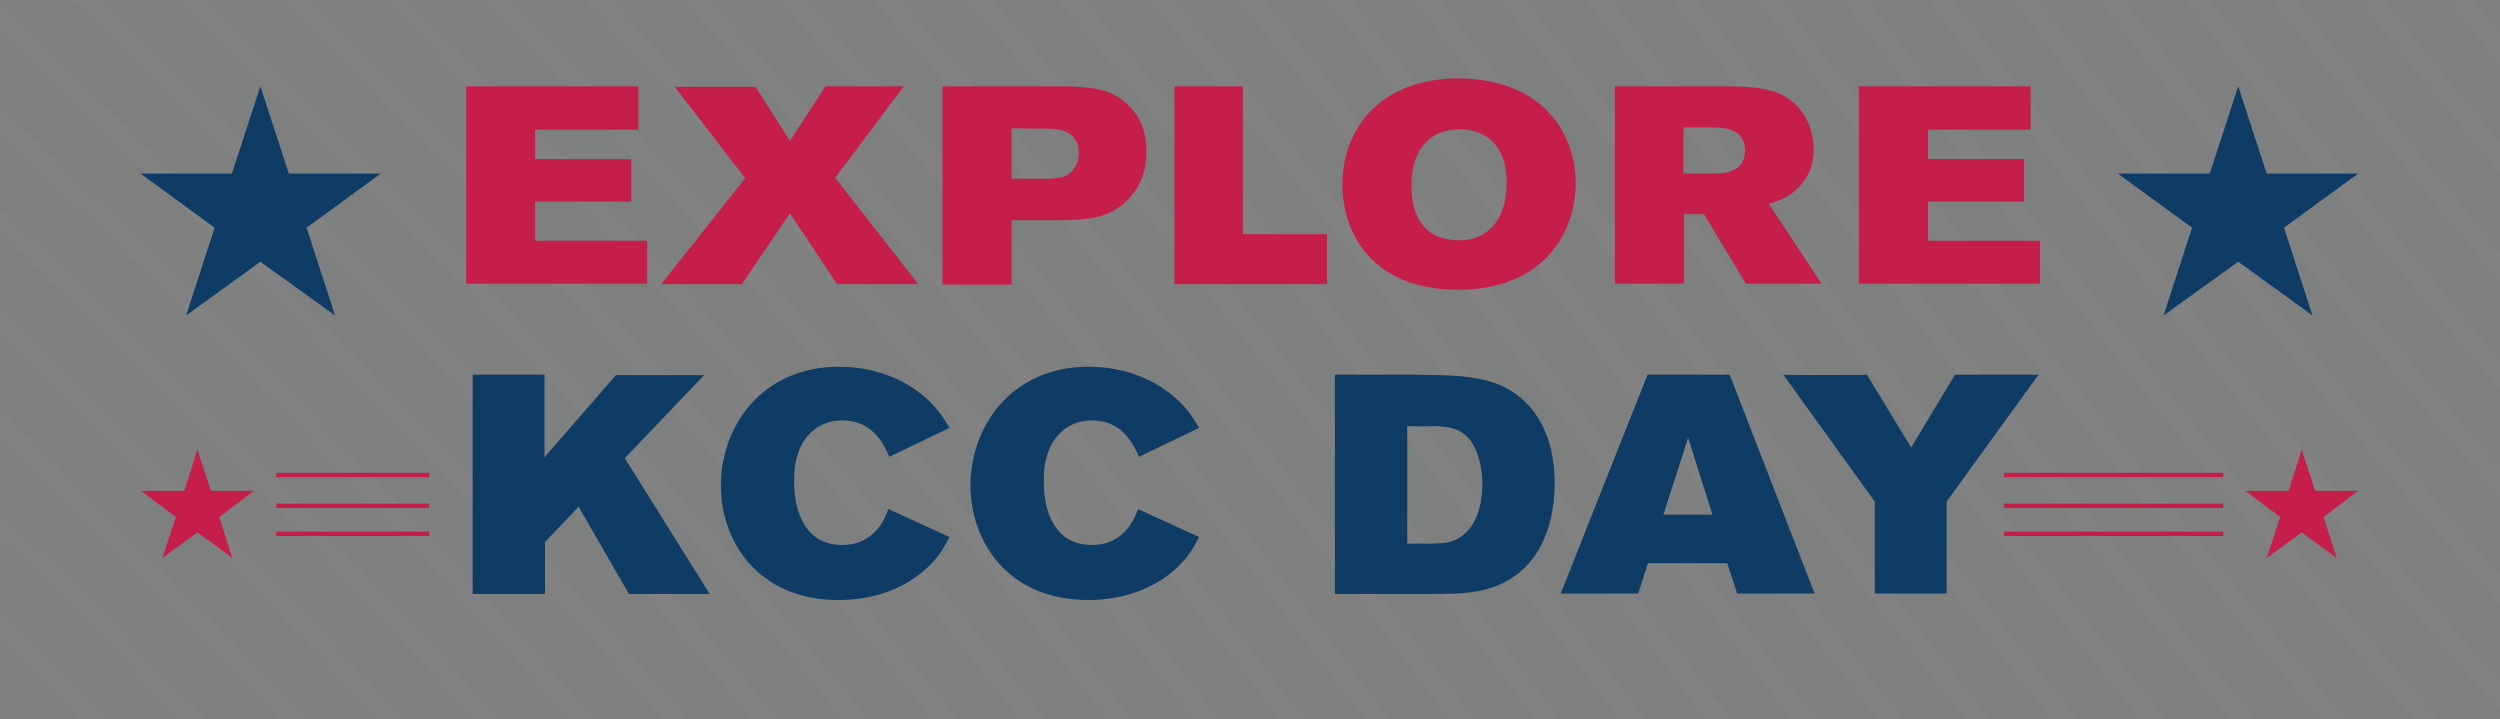<?xml version="1.0" encoding="utf-8"?>
<!-- Generator: Adobe Illustrator 25.2.3, SVG Export Plug-In . SVG Version: 6.00 Build 0)  -->
<svg version="1.1" id="Layer_1" xmlns="http://www.w3.org/2000/svg" xmlns:xlink="http://www.w3.org/1999/xlink" x="0px" y="0px"
	 viewBox="0 0 535.8 154.2" style="enable-background:new 0 0 535.8 154.2;" xml:space="preserve">
<rect x="0" y="0" width="535.8" height="154.2" fill="#808080" stroke="none"/>
<style type="text/css">
	.st0{opacity:0.12;}
	.st1{clip-path:url(#SVGID_2_);fill:#0F3B63;}
	.st2{clip-path:url(#SVGID_2_);fill:#FFFFFF;}
	.st3{fill:#C51F49;}
	.st4{fill:#0F3C64;}
	.st5{fill:none;stroke:#C51F49;stroke-width:0.943;}
</style>
<g class="st0">
	<g class="st0">
		<defs>
			<rect id="SVGID_1_" class="st0" width="535.8" height="154.2"/>
		</defs>
		<clipPath id="SVGID_2_">
			<use xlink:href="#SVGID_1_"  style="overflow:visible;"/>
		</clipPath>
		<rect x="-92.2" y="-27.5" class="st1" width="720" height="405"/>
		<path class="st2" d="M-92.2,373.5c1.3,1.4,2.7,2.7,4,4.1h5.9c-3.3-3.3-6.6-6.6-9.9-9.9C-92.2,367.8-92.2,373.5-92.2,373.5z"/>
		<path class="st2" d="M-92.2,351.5c8.7,8.6,17.2,17.3,25.7,26h5.8c-10.4-10.7-20.9-21.3-31.5-31.8V351.5z"/>
		<path class="st2" d="M-92.2,329.8c16,15.7,31.7,31.7,47,47.8h5.8c-17.2-18.1-34.9-36-52.8-53.6C-92.2,323.9-92.2,329.8-92.2,329.8
			z"/>
		<path class="st2" d="M-92.2,308c23.3,22.8,46.1,46,68,69.6h5.7C-42.3,352-67,326.9-92.3,302.2v5.8H-92.2z"/>
		<path class="st2" d="M-92.2,286.2c29.6,28.8,58.4,58,85.8,88.1c1,1.1,1.9,2.1,2.9,3.2h5.7c-30-33.2-61.7-65.5-94.4-97.1
			C-92.2,280.5-92.2,286.2-92.2,286.2z"/>
		<path class="st2" d="M-92.2,264.5c32,30.9,63.1,62.4,92.7,94.8c5.5,6.1,11,12.1,16.4,18.3h5.6c-36.1-41-74.7-80.4-114.7-118.9
			V264.5z"/>
		<path class="st2" d="M-92.2,237.1v5.7c34.4,33,67.9,66.7,99.6,101.4c10,11,19.8,22.1,29.4,33.3h5.6c-2.6-3.1-5.3-6.2-8-9.3
			C-5.1,323-47.9,279.5-92.2,237.1"/>
		<path class="st2" d="M-86.4,221.1c-1.9-1.9-3.9-3.7-5.8-5.5v5.7c36.9,35.1,72.7,70.9,106.4,107.9c14.5,15.9,28.5,32.1,42.2,48.4
			H62c-6.8-8.2-13.7-16.3-20.7-24.3C1.5,307.5-41.7,263.8-86.4,221.1"/>
		<path class="st2" d="M-79.6,206.1c-4.2-4-8.5-8-12.7-12v5.7C-53,237-14.9,274.9,21,314.1c18.9,20.8,37.1,42,54.7,63.4h5.6
			c-10.8-13.2-21.9-26.4-33.2-39.4C8.3,292.5-34.8,248.6-79.6,206.1"/>
		<path class="st2" d="M-72.7,190.9c-6.5-6.2-13-12.4-19.6-18.5v5.7c41.7,39.2,82.2,79.3,120.1,120.9c23.3,25.6,45.5,51.9,66.9,78.5
			h5.6c-14.7-18.4-29.8-36.5-45.4-54.4C15.2,277.5-28,233.6-72.7,190.9"/>
		<path class="st2" d="M-65.8,175.9c-8.8-8.4-17.6-16.7-26.4-25v5.7c44.1,41.3,87,83.5,127,127.3c27.7,30.4,53.8,61.8,79,93.6h5.5
			C100.7,354,81.7,330.8,61.9,308C22,262.4-21.1,218.6-65.8,175.9"/>
		<path class="st2" d="M-59,160.9c-11-10.5-22.1-21-33.3-31.4v5.7C-45.8,178.5-0.5,222.8,41.5,269c32.1,35.2,62,71.7,90.9,108.6h5.5
			C115.6,349,92.8,320.7,68.7,293C28.9,247.4-14.3,203.6-59,160.9"/>
		<path class="st2" d="M-52.1,145.8c-13.3-12.6-26.7-25.2-40.1-37.8v5.8c2,1.9,4.1,3.8,6.1,5.6C-39.3,163,6.2,207.5,48.5,253.9
			c36.5,40,70.1,81.6,102.6,123.7h5.4c-26-33.7-52.6-67.1-80.9-99.6C35.7,232.2-7.4,188.4-52.1,145.8"/>
		<path class="st2" d="M-45.3,130.8c-15.5-14.8-31.2-29.5-46.9-44.2v5.8c4.3,4,8.7,8,13,12c46.8,43.6,92.3,88.1,134.6,134.5
			c40.8,44.8,78,91.5,114.2,138.7h5.4c-29.7-38.8-59.9-77.3-92.5-114.7C42.6,217.2-0.5,173.4-45.3,130.8"/>
		<path class="st2" d="M-38.4,115.6c-17.8-17-35.7-33.8-53.8-50.5V71c6.6,6.1,13.2,12.2,19.8,18.3c46.8,43.6,92.3,88.1,134.6,134.5
			c41.6,45.6,79.4,93.2,116.2,141.3c3.2,4.1,6.3,8.3,9.5,12.4h5.4c-33.4-43.9-67.2-87.6-103.9-129.7
			C49.5,202.1,6.3,158.4-38.4,115.6"/>
		<path class="st2" d="M96.1,232.8c-39.8-45.7-83-89.5-127.7-132.2c-20-19.1-40.3-38-60.7-56.8v5.8c8.9,8.2,17.8,16.4,26.7,24.6
			c46.8,43.6,92.3,88.1,134.6,134.5c41.6,45.6,79.4,93.2,116.2,141.3c7,9.1,14,18.3,20.9,27.5h5.4c-0.9-1.1-1.7-2.3-2.6-3.4
			C172.7,326.4,136.1,278.6,96.1,232.8"/>
		<path class="st2" d="M103,217.8C63.2,172.1,20,128.2-24.7,85.6c-22.2-21.2-44.8-42.3-67.5-63.2v5.9c11.2,10.3,22.4,20.6,33.5,31
			c46.8,43.6,92.3,88.1,134.6,134.5c41.6,45.6,79.4,93.2,116.2,141.3c10.8,14.1,21.6,28.3,32.3,42.6h5.4c-4.7-6.2-9.3-12.3-14-18.4
			C179.5,311.4,143,263.6,103,217.8"/>
		<path class="st2" d="M109.8,202.6C70,156.9,26.9,113.1-17.8,70.4C-42.3,47.2-67.2,24-92.2,1v5.8c13.5,12.4,27,24.8,40.4,37.3
			C-5,87.7,40.5,132.2,82.8,178.6c41.6,45.6,79.4,93.2,116.2,141.3c14.6,19.1,29.1,38.4,43.7,57.6h5.4
			c-8.5-11.2-16.9-22.3-25.4-33.5C186.4,296.2,149.8,248.5,109.8,202.6"/>
		<path class="st2" d="M116.7,187.6C76.9,141.9,33.8,98.1-11,55.4C-37.7,30-64.8,4.8-92.2-20.2v5.8C-76.4,0-60.6,14.5-45,29
			C1.8,72.6,47.3,117.1,89.6,163.6c41.6,45.6,79.4,93.2,116.2,141.3c18.5,24.1,36.7,48.4,55.1,72.7h5.4
			c-12.3-16.2-24.6-32.4-36.8-48.6C193.3,281.1,156.7,233.5,116.7,187.6"/>
		<path class="st2" d="M123.5,172.6C83.7,126.9,40.5,83.1-4.2,40.4C-28,17.5-52.3-5-76.8-27.5h-6.3C-68-13.6-53,0.1-38.1,14
			C8.7,57.6,54.2,102.1,96.5,148.6c41.6,45.6,79.4,93.2,116.2,141.3c22.3,29.2,44.3,58.5,66.6,87.7h5.4
			c-16.2-21.2-32.3-42.4-48.3-63.6C200.1,266.1,163.5,218.4,123.5,172.6"/>
		<path class="st2" d="M130.4,157.4C90.6,111.8,47.4,67.9,2.7,25.2C-15.8,7.7-34.6-10-53.5-27.5h-6.3c9.5,8.8,19,17.6,28.5,26.4
			C15.5,42.6,61,87.1,103.3,133.4c41.6,45.6,79.4,93.2,116.2,141.3c26.1,34.2,51.8,68.7,78.2,102.8h5.5
			c-20.2-26.1-40-52.4-59.9-78.7C207,251,170.4,203.4,130.4,157.4"/>
		<path class="st2" d="M137.3,142.4C97.5,96.8,54.3,52.9,9.6,10.2C-3.6-2.4-17-15-30.4-27.5h-6.3c4.1,3.8,8.2,7.6,12.3,11.3
			c46.8,43.6,92.3,88.1,134.6,134.5c41.6,45.6,79.4,93.2,116.2,141.3c30,39.2,59.4,78.8,89.9,117.8h5.5c-24.3-31-48-62.5-71.7-93.7
			C213.8,236,177.2,188.4,137.3,142.4"/>
		<path class="st2" d="M144.1,127.4C104.3,81.7,61.2,37.8,16.4-4.8C8.5-12.4,0.5-19.9-7.5-27.5h-6.1C31.8,15,75.9,58.2,117,103.4
			c41.6,45.6,79.4,93.2,116.2,141.3c33.8,44.3,67,89,101.8,132.9h5.5c-28.6-35.9-56-72.5-83.6-108.8
			C220.7,220.9,184.1,173.2,144.1,127.4"/>
		<path class="st2" d="M151,112.4C111.2,66.7,68,22.8,23.3-19.9c-2.7-2.5-5.3-5.1-8-7.6h-6C49,10.1,87.6,48.5,123.9,88.2
			c41.6,45.6,79.4,93.2,116.2,141.3c37.7,49.3,74.5,99.3,113.9,148h5.5c-33-40.7-64.2-82.4-95.6-123.8
			C227.5,205.9,191,158.2,151,112.4"/>
		<path class="st2" d="M157.8,97.2c-37.5-43-78-84.4-119.9-124.7h-6C66.1,5.4,99.3,38.8,130.7,73.2c41.6,45.6,79.4,93.2,116.2,141.3
			c41.6,54.4,82.2,109.7,126.1,163h5.6c-37.6-45.5-72.7-92.4-108-138.9C234.4,190.9,197.8,143.1,157.8,97.2"/>
		<path class="st2" d="M164.7,82.2C131.9,44.6,96.7,8.2,60.3-27.3h-5.9C83.1,0.6,111,29.1,137.6,58.2
			c41.6,45.6,79.4,93.2,116.2,141.3c45.5,59.6,89.8,120.1,138.7,178.1h5.6c-42.4-50.1-81.4-102.3-120.6-154
			C241.3,175.8,204.7,128.1,164.7,82.2"/>
		<path class="st2" d="M171.5,67.2c-28.2-32.4-58.2-63.8-89.1-94.6h-5.9c23.3,23.1,46,46.6,67.9,70.5
			c41.6,45.6,79.4,93.2,116.2,141.3c49.5,64.9,97.5,130.7,151.6,193.2h5.6c-47.5-54.7-90.3-112.1-133.5-169
			C248.1,160.8,211.5,113.1,171.5,67.2"/>
		<path class="st2" d="M178.4,52.1C154.8,25,129.9-1.5,104.3-27.4h-5.9c18,18.2,35.7,36.7,52.8,55.5
			c41.6,45.6,79.4,93.2,116.2,141.3c53.5,70,105.2,141.3,164.8,208.2h5.7c-52.9-59.2-99.6-121.9-146.7-184.1
			C255,145.6,218.4,97.9,178.4,52.1"/>
		<path class="st2" d="M185.3,37.1c-19.1-21.9-39-43.4-59.4-64.5h-5.8C133-14.1,145.8-0.7,158.2,13c41.6,45.6,79.4,93.2,116.2,141.3
			c57.5,75.3,113,152.1,178.4,223.2h5.8c-58.7-63.4-109.4-131.6-160.5-199C261.8,130.6,225.2,82.9,185.3,37.1"/>
		<path class="st2" d="M192.1,22c-14.6-16.7-29.6-33.1-44.9-49.4h-5.8c8,8.4,15.9,16.8,23.6,25.4c41.6,45.6,79.4,93.2,116.2,141.3
			c61.6,80.6,120.9,163,192.4,238.3h5.8c-64.6-67.7-119.3-141.4-174.5-214.2C268.7,115.6,232.1,67.8,192.1,22"/>
		<path class="st2" d="M199,7c-10.1-11.6-20.4-23-30.9-34.4h-5.8c3.2,3.4,6.4,6.9,9.5,10.3C213.4,28.4,251.2,76,288,124.2
			c65.7,86,128.8,174,207,253.4h5.9c-71.1-71.8-129.9-151-189.2-229.2C275.5,100.6,239,52.8,199,7"/>
		<path class="st2" d="M205.8-8.1c-5.6-6.5-11.4-12.9-17.1-19.3H183c39.9,44.2,76.4,90.1,111.9,136.6
			c69.9,91.5,136.9,185.2,222.1,268.4h6c-78.1-75.7-140.9-160.5-204.4-244.3C282.4,85.4,245.8,37.8,205.8-8.1"/>
		<path class="st2" d="M212.7-23.1c-1.2-1.4-2.5-2.8-3.8-4.2h-5.7c34.7,39.5,67,80.3,98.5,121.5c70.8,92.6,138.5,187.5,225.2,271.4
			c4.2,4,8.4,8,12.7,12h6.1c-85.5-79.4-152.5-170-220.2-259.3C289.3,70.3,252.7,22.7,212.7-23.1"/>
		<path class="st2" d="M332.3,103.1c-33.4-44.1-67.1-88-103.5-130.6h-5.6C253,7.3,281.1,43.1,308.6,79.1
			c70.8,92.6,138.5,187.5,225.2,271.4c9.5,9.2,19.2,18.2,29.1,27.1h6.2c-3-2.7-6-5.3-8.9-8C471,288.5,402.1,195.1,332.3,103.1"/>
		<path class="st2" d="M339.2,88.1C309.7,49.2,280,10.4,248.4-27.4h-5.6c25.1,30,49.1,60.6,72.7,91.4
			c70.8,92.6,138.5,187.5,225.2,271.4c14.9,14.4,30.3,28.5,46.4,42.1h6.4c-9-7.6-17.8-15.3-26.4-23.1
			C477.9,273.5,408.9,180.1,339.2,88.1"/>
		<path class="st2" d="M346.1,73.1c-25.6-33.8-51.4-67.4-78.4-100.5h-5.6c20.6,25.2,40.6,50.7,60.2,76.4
			c70.8,92.6,138.5,187.5,225.2,271.4c20.4,19.7,41.9,38.9,64.5,57.2h6.6c-15.4-12.3-30.3-25.1-44.7-38.1
			C484.7,258.4,415.8,165.1,346.1,73.1"/>
		<path class="st2" d="M352.9,57.9c-21.7-28.6-43.5-57.2-66.1-85.4h-5.6c16.3,20.3,32.2,40.7,48,61.3
			c70.8,92.6,138.5,187.5,225.2,271.4c23,22.3,47.4,43.9,73.3,64.2v-5.2c-16.2-12.9-31.9-26.2-47-39.9
			C491.6,243.2,422.6,149.9,352.9,57.9"/>
		<path class="st2" d="M359.8,42.9C342,19.4,324-4.2,305.6-27.5h-5.5c12.1,15.3,24.1,30.8,35.9,46.3
			c70.8,92.6,138.5,187.5,225.2,271.4c21,20.3,43.1,40,66.5,58.8v-5.3c-13.8-11.2-27.2-22.7-40.1-34.4
			C498.4,228.2,429.5,134.9,359.8,42.9"/>
		<path class="st2" d="M366.6,27.8c-14-18.5-28.1-36.9-42.4-55.3h-5.5c8.1,10.4,16.1,20.8,24.1,31.2
			C413.6,96.3,481.3,191.2,568,275.1c18.9,18.3,38.8,36.1,59.6,53.2v-5.3c-11.4-9.4-22.5-19-33.2-28.8
			C505.3,213.1,436.3,119.9,366.6,27.8"/>
		<path class="st2" d="M373.5,12.8c-10.2-13.4-20.4-26.9-30.7-40.2h-5.4c4.1,5.4,8.3,10.7,12.4,16.1
			C420.6,81.3,488.3,176.2,575,260.1c16.8,16.3,34.4,32.2,52.8,47.6v-5.5c-9-7.6-17.8-15.3-26.4-23.1
			C512.2,198.1,443.2,104.8,373.5,12.8"/>
		<path class="st2" d="M380.3-2.2c-6.4-8.4-12.8-16.8-19.2-25.2h-5.4c0.3,0.4,0.6,0.7,0.8,1.1C427.4,66.2,495.1,161.1,581.8,245
			c14.7,14.2,30,28.2,45.9,41.8v-5.4c-6.6-5.7-13.1-11.4-19.5-17.2C519,183.1,450.1,89.8,380.3-2.2"/>
		<path class="st2" d="M387.2-17.4c-2.6-3.4-5.1-6.8-7.7-10.1h-5.4c67,88.1,132.2,177.7,214.6,257.5c12.6,12.2,25.6,24.2,39.1,35.8
			v-5.5c-4.3-3.7-8.5-7.5-12.7-11.3C525.9,168.1,456.9,74.7,387.2-17.4"/>
		<path class="st2" d="M397.8-27.5h-5.4c63,83.2,125.5,167.2,203.2,242.4c10.4,10.1,21.2,20.1,32.2,29.8v-5.5
			c-1.9-1.7-3.9-3.5-5.8-5.2C534.3,154.4,466.2,62.9,397.8-27.5"/>
		<path class="st2" d="M410.6-27.5c59.3,78.3,118.8,156.7,191.8,227.4c8.3,8,16.7,15.9,25.3,23.7V218C545.4,143,480.4,57.6,416-27.5
			L410.6-27.5L410.6-27.5z"/>
		<path class="st2" d="M428.9-27.5c55.5,73.2,112,146.2,180.4,212.3c6.1,5.9,12.2,11.7,18.5,17.4v-5.6
			c-74.3-69-134.6-146.4-193.5-224.1H428.9z"/>
		<path class="st2" d="M447.2-27.5c51.9,68.2,105.3,135.7,168.9,197.2c3.8,3.7,7.7,7.4,11.6,11.1v-5.7
			C561.4,112.2,506.1,42.8,452.6-27.5H447.2z"/>
		<path class="st2" d="M471-27.5h-5.4c48.3,63,98.5,125.1,157.4,182.2c1.6,1.5,3.2,3.1,4.8,4.6v-5.8C569.1,96.9,519.1,35.2,471-27.5
			"/>
		<path class="st2" d="M627.8,131.9C576.7,81.7,532.1,27.5,489.5-27.5H484c44.2,57.1,90.4,113.1,143.8,165.1V131.9z"/>
		<path class="st2" d="M627.8,109.9c-43.6-43.6-82.6-90.1-119.7-137.4h-5.5c38.7,49.4,79.3,97.9,125.2,143.3L627.8,109.9
			L627.8,109.9z"/>
		<path class="st2" d="M627.8,87.9c-36.3-36.9-69.4-75.8-101-115.4h-5.5c33.2,41.7,68,82.6,106.4,121.4L627.8,87.9L627.8,87.9z"/>
		<path class="st2" d="M627.8,65.8c-29-30.1-56-61.4-81.9-93.3h-5.5c27.5,34,56.3,67.4,87.5,99.3L627.8,65.8L627.8,65.8z"/>
		<path class="st2" d="M627.8,43.7c-21.9-23.1-42.7-46.9-62.7-71.1h-5.6c21.7,26.3,44.3,52.1,68.3,77.2V43.7z"/>
		<path class="st2" d="M627.8,21.2c-14.9-16-29.3-32.2-43.3-48.7h-5.6c15.7,18.6,32,37,48.9,54.9L627.8,21.2L627.8,21.2z"/>
		<path class="st2" d="M627.8-1.1c-8-8.7-15.8-17.4-23.5-26.3h-5.6c9.5,10.9,19.2,21.8,29.1,32.5V-1.1z"/>
		<path class="st2" d="M627.8-23.8c-1.1-1.2-2.2-2.4-3.3-3.7h-5.7c3,3.3,6,6.7,9,10V-23.8z"/>
	</g>
</g>
<g>
	<g>
		<path class="st3" d="M100,18.5h36.8v9.3h-22.1v6.3h20.6v9.1h-20.6v8.4h24v9.2H99.9V18.5H100z"/>
		<path class="st3" d="M176.9,18.5h16.8L179,38.1l17.8,22.8h-17.4l-10.1-15.2L159,60.9h-17.3l18-22.7l-15.1-19.6h17.3l7.4,11.6
			L176.9,18.5z"/>
		<path class="st3" d="M202,18.5h26.6c5.1,0.2,9.5,0.4,13.2,4c3.4,3.3,3.9,7.2,3.9,9.9c0,3.5-0.8,7.4-4.4,10.8
			c-3.9,3.7-8.2,3.8-13.2,4h-11.3V61H202L202,18.5L202,18.5z M216.8,27.5v10.8h8.4c0.8-0.1,1.6-0.1,2.4-0.3c2.2-0.7,3.6-2.6,3.6-5.1
			c0-5-4.3-5.2-6.1-5.3L216.8,27.5L216.8,27.5z"/>
		<path class="st3" d="M251.7,18.5h14.7v31.7h18v10.7h-32.7V18.5z"/>
		<path class="st3" d="M337.7,39.2c0,10.7-6.9,22.9-25.2,22.9c-19,0-24.8-12.8-24.8-22.5c0-12.1,8.2-22.8,25-22.8
			C331.2,17,337.7,29.2,337.7,39.2z M302.5,39.7c0,7.4,3.3,11.8,10.3,11.8c5.9,0,10.1-4.3,10.1-12.2c0-2-0.2-3.9-0.9-5.6
			c-2.2-5.9-7.9-6-9.2-6C307.5,27.7,302.5,31,302.5,39.7z"/>
		<path class="st3" d="M346.1,18.5h23.1c4.4,0,8.6,0.2,11.5,1.3c6.2,2.4,8,8.1,8,12.2c0,1.6-0.2,5.4-3.6,8.5c-1.8,1.8-3.8,2.5-6,3.2
			l11.3,17.1h-16.2l-9-14.9h-4.3v14.9h-14.8L346.1,18.5L346.1,18.5z M360.8,27.3v9.9h6.1c2.4,0,7.1-0.1,7.1-4.9s-4.6-5-7.2-5H360.8z
			"/>
		<path class="st3" d="M398.4,18.5h36.8v9.3h-22v6.3h20.6v9.1h-20.6v8.4h24v9.2h-38.8V18.5z"/>
	</g>
	<g>
		<path class="st4" d="M101.3,80.3h15.4v17.7L132,80.4h18.9l-17,17.8l18.2,29.1h-17.3L124,108.6l-7.2,7.6v11.1h-15.5L101.3,80.3
			L101.3,80.3z"/>
		<path class="st4" d="M203.5,115.1c-1.2,2.3-2.4,4.4-4.8,6.6c-5,4.7-12,6.9-18.9,6.9c-17.4,0-25.3-12.6-25.3-24.6
			c0-12.6,8.8-25.4,25.3-25.4c7.4,0,14.4,2.5,19.6,7.6c2.1,2.1,3,3.7,4.1,5.5l-12.9,6.2c-1.2-2.8-3.6-7.8-10.1-7.8
			c-3.4,0-5.5,1.5-6.6,2.5c-3.7,3.4-3.7,8.7-3.7,10.6c0,7,2.7,13.6,10.3,13.6c7.2,0,9.3-6.1,9.9-7.7L203.5,115.1z"/>
		<path class="st4" d="M257,115.1c-1.2,2.3-2.4,4.4-4.8,6.6c-5,4.7-12,6.9-18.9,6.9c-17.4,0-25.3-12.6-25.3-24.6
			c0-12.6,8.8-25.4,25.3-25.4c7.4,0,14.4,2.5,19.6,7.6c2.1,2.1,3,3.7,4.1,5.5l-12.9,6.2c-1.2-2.8-3.6-7.8-10.1-7.8
			c-3.4,0-5.5,1.5-6.6,2.5c-3.7,3.4-3.7,8.7-3.7,10.6c0,7,2.7,13.6,10.3,13.6c7.2,0,9.3-6.1,9.9-7.7L257,115.1z"/>
		<path class="st4" d="M286.1,80.3h16.6c10.9,0.1,18,0.2,23.7,5.4c5,4.5,6.8,11.2,6.8,17.9c0,9.9-3.9,19.3-13.7,22.4
			c-3.9,1.3-8.3,1.3-13.1,1.3h-20.3V80.3z M301.6,91.3v25.2h5.9c2.2-0.1,4.4-0.2,6.5-2.2c2.4-2.1,3.7-6.1,3.7-10.5
			c0-2.7-0.5-5-1.2-6.9c-2.1-5.3-5.9-5.4-9-5.6C307.5,91.4,301.6,91.4,301.6,91.3z"/>
		<path class="st4" d="M353.1,80.3h17.6l18.2,46.9h-16.6l-2.1-6.5h-17l-2.1,6.5h-16.6L353.1,80.3z M361.8,93.8l-5.3,16.5H367
			L361.8,93.8z"/>
		<path class="st4" d="M400.1,80.3l9.5,15.6l9.4-15.6h17.9l-19.7,27.2v19.7h-15.4v-19.7l-19.6-27.2
			C382.2,80.4,400.1,80.4,400.1,80.3z"/>
	</g>
	<g>
		<g>
			<g>
				<line class="st5" x1="429.5" y1="101.8" x2="476.5" y2="101.8"/>
				<line class="st5" x1="429.5" y1="108.4" x2="476.5" y2="108.4"/>
				<line class="st5" x1="429.5" y1="114.4" x2="476.5" y2="114.4"/>
			</g>
			<polygon class="st3" points="488.7,110.8 485.8,119.6 493.3,114.1 500.8,119.6 498,110.8 505.4,105.2 496.2,105.2 493.3,96.4 
				490.5,105.2 481.2,105.2 			"/>
		</g>
		<g>
			<g>
				<line class="st5" x1="92" y1="101.8" x2="59.2" y2="101.8"/>
				<line class="st5" x1="92" y1="108.4" x2="59.2" y2="108.4"/>
				<line class="st5" x1="92" y1="114.4" x2="59.2" y2="114.4"/>
			</g>
			<polygon class="st3" points="47,110.8 49.8,119.6 42.3,114.1 34.8,119.6 37.7,110.8 30.2,105.2 39.5,105.2 42.3,96.4 45.2,105.2 
				54.4,105.2 			"/>
		</g>
		<polygon class="st4" points="489.5,48.8 495.6,67.6 479.7,56.1 463.7,67.6 469.8,48.8 453.9,37.2 473.6,37.2 479.7,18.5 
			485.8,37.2 505.4,37.2 		"/>
		<polygon class="st4" points="65.7,48.8 71.8,67.6 55.8,56.1 39.9,67.6 46,48.8 30.1,37.2 49.7,37.2 55.8,18.5 61.9,37.2 
			81.6,37.2 		"/>
	</g>
</g>
</svg>
